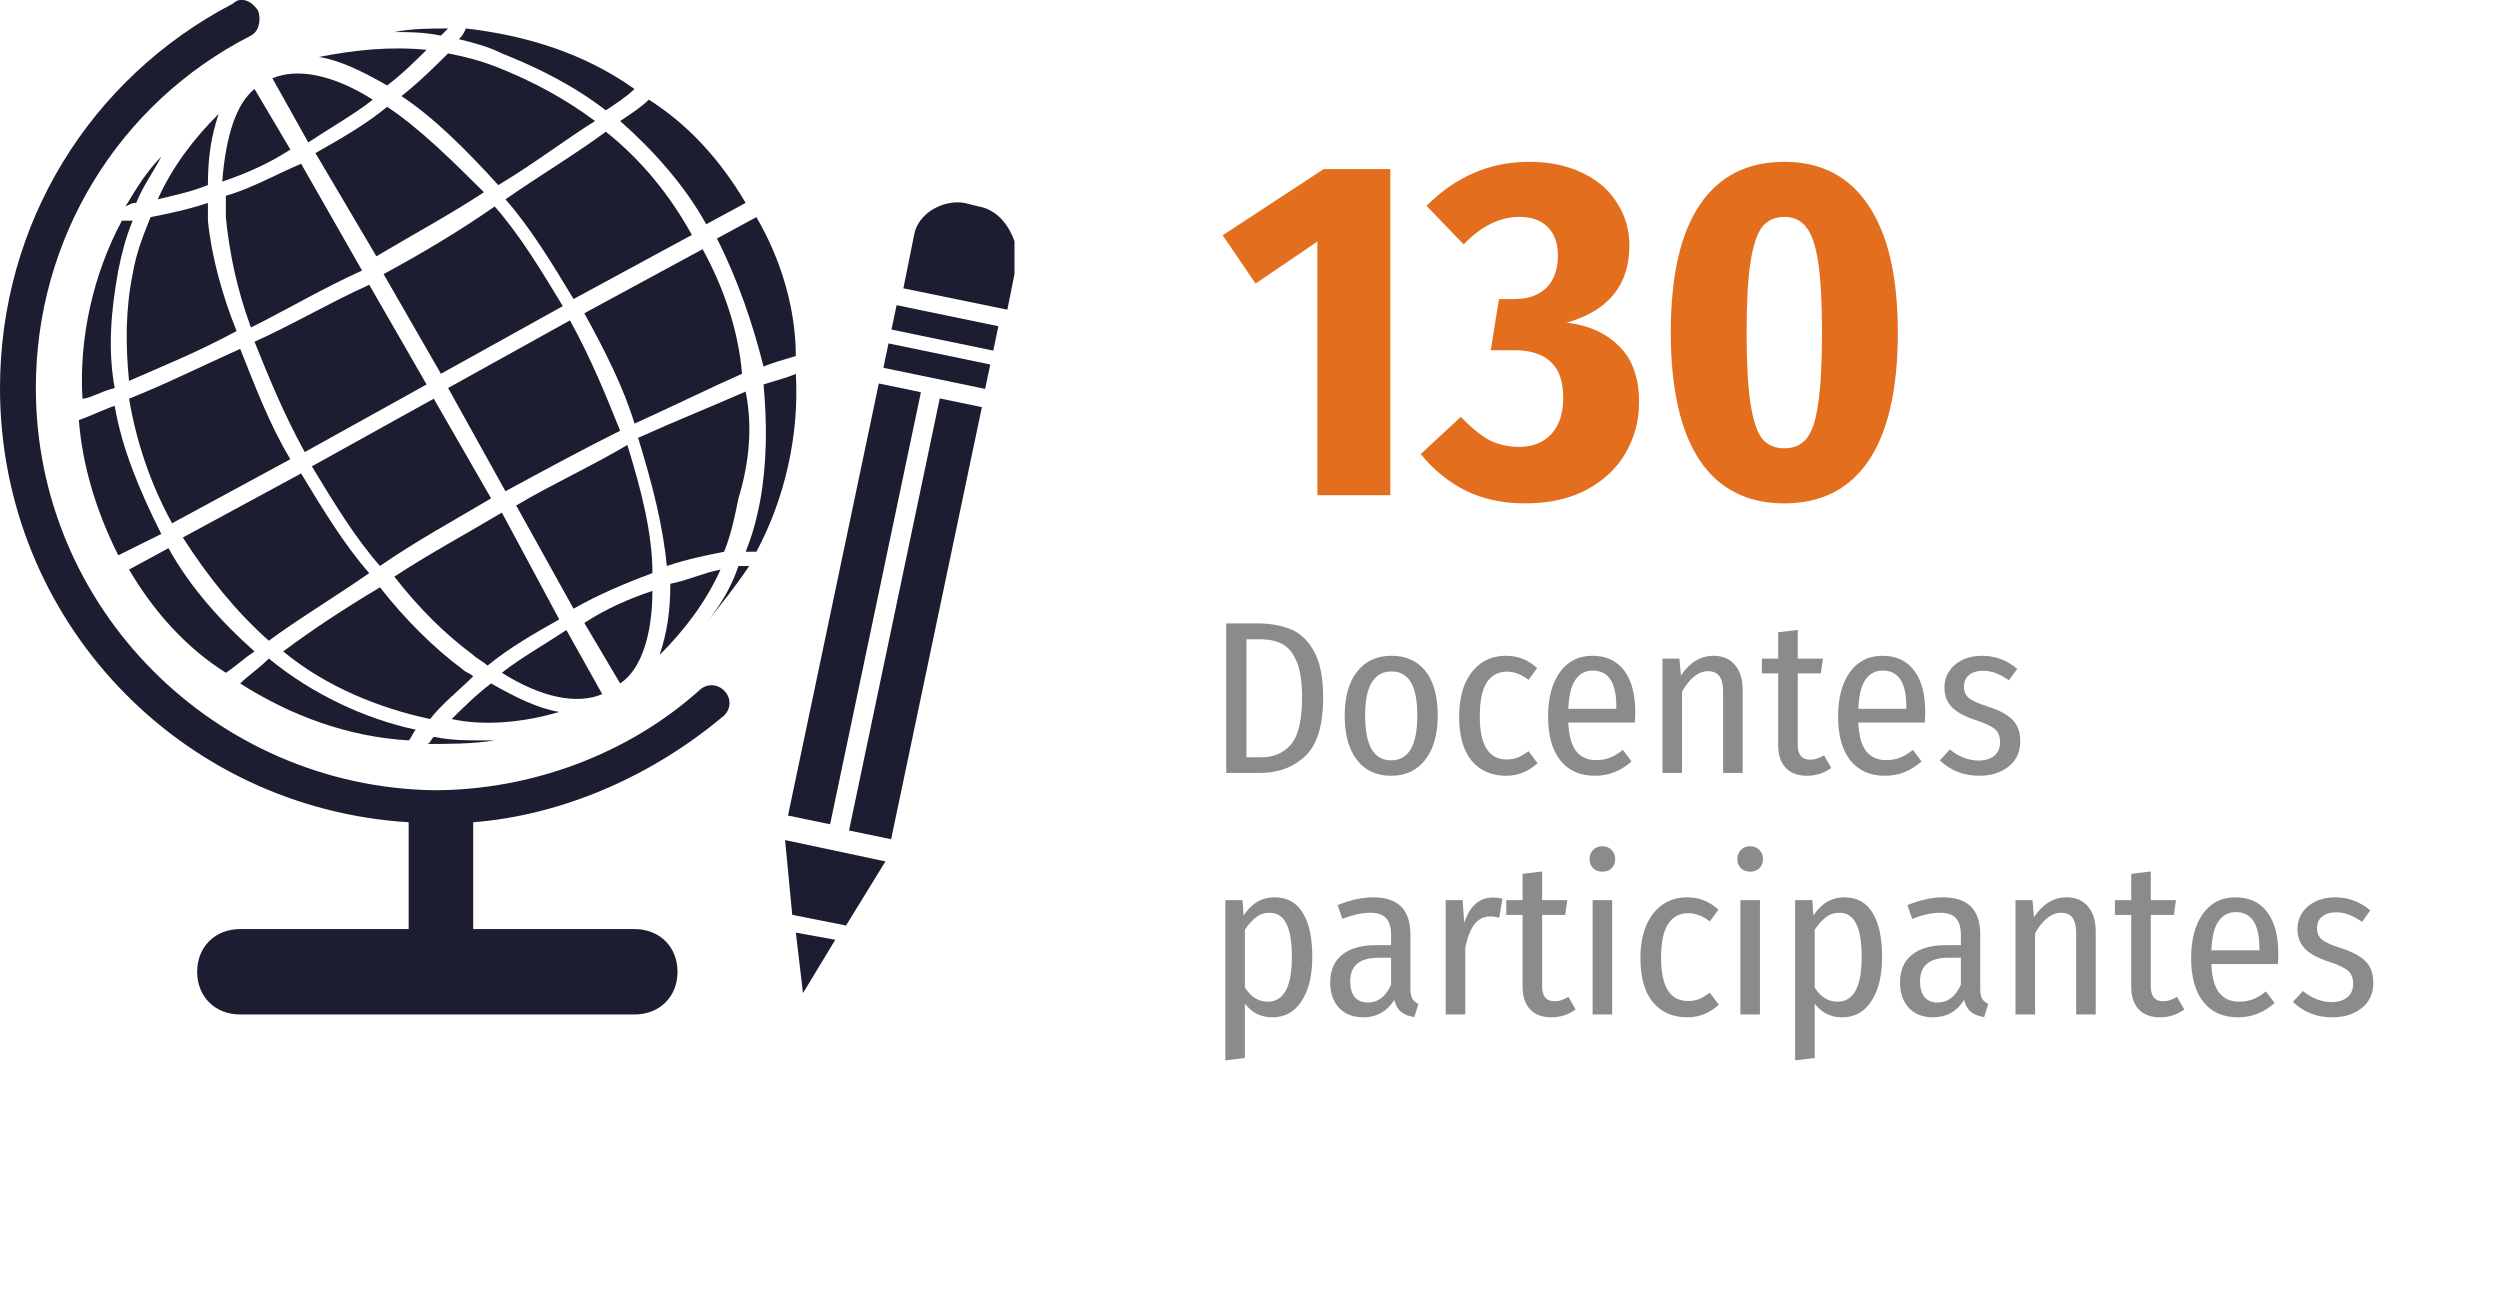 <svg xmlns="http://www.w3.org/2000/svg" width="207" height="107" viewBox="0 0 207 107" fill="none"><path d="M115.12 14V41H109.08V20L103.96 23.48L101.24 19.48L109.6 14H115.12ZM126.594 13.4C128.301 13.4 129.781 13.707 131.034 14.32C132.314 14.933 133.274 15.773 133.914 16.84C134.581 17.88 134.914 19.04 134.914 20.32C134.914 23.6 133.181 25.733 129.714 26.72C131.554 26.933 133.007 27.587 134.074 28.68C135.167 29.747 135.714 31.293 135.714 33.32C135.714 34.84 135.341 36.24 134.594 37.52C133.874 38.773 132.794 39.787 131.354 40.56C129.941 41.307 128.247 41.68 126.274 41.68C124.434 41.68 122.807 41.333 121.394 40.64C119.981 39.947 118.727 38.933 117.634 37.6L120.954 34.52C121.807 35.4 122.594 36.04 123.314 36.44C124.061 36.813 124.887 37 125.794 37C126.887 37 127.767 36.653 128.434 35.96C129.101 35.24 129.434 34.24 129.434 32.96C129.434 31.573 129.087 30.573 128.394 29.96C127.727 29.32 126.727 29 125.394 29H123.434L124.114 24.76H125.434C126.527 24.76 127.394 24.453 128.034 23.84C128.674 23.2 128.994 22.307 128.994 21.16C128.994 20.147 128.714 19.36 128.154 18.8C127.594 18.24 126.821 17.96 125.834 17.96C124.181 17.96 122.634 18.72 121.194 20.24L118.114 17.04C120.541 14.613 123.367 13.4 126.594 13.4ZM147.74 13.4C150.78 13.4 153.1 14.6 154.7 17C156.327 19.4 157.14 22.907 157.14 27.52C157.14 32.187 156.34 35.72 154.74 38.12C153.14 40.493 150.807 41.68 147.74 41.68C144.674 41.68 142.34 40.493 140.74 38.12C139.14 35.72 138.34 32.187 138.34 27.52C138.34 22.853 139.14 19.333 140.74 16.96C142.34 14.587 144.674 13.4 147.74 13.4ZM147.74 17.96C146.967 17.96 146.354 18.24 145.9 18.8C145.474 19.36 145.154 20.333 144.94 21.72C144.727 23.08 144.62 25.013 144.62 27.52C144.62 30.053 144.727 32.013 144.94 33.4C145.154 34.787 145.474 35.76 145.9 36.32C146.354 36.853 146.967 37.12 147.74 37.12C148.514 37.12 149.127 36.853 149.58 36.32C150.034 35.76 150.354 34.8 150.54 33.44C150.754 32.053 150.86 30.08 150.86 27.52C150.86 24.987 150.754 23.04 150.54 21.68C150.327 20.293 149.994 19.333 149.54 18.8C149.114 18.24 148.514 17.96 147.74 17.96Z" fill="#E36F1E"></path><path d="M104.086 51.616C105.154 51.616 106.084 51.778 106.876 52.102C107.668 52.426 108.31 53.038 108.802 53.938C109.306 54.838 109.558 56.104 109.558 57.736C109.558 60.064 109.06 61.69 108.064 62.614C107.08 63.538 105.832 64 104.32 64H101.53V51.616H104.086ZM103.204 52.93V62.704H104.428C105.46 62.704 106.282 62.35 106.894 61.642C107.506 60.922 107.812 59.62 107.812 57.736C107.812 56.416 107.65 55.402 107.326 54.694C107.014 53.986 106.606 53.518 106.102 53.29C105.61 53.05 105.022 52.93 104.338 52.93H103.204ZM115.211 54.298C116.423 54.298 117.365 54.724 118.037 55.576C118.709 56.428 119.045 57.652 119.045 59.248C119.045 60.784 118.703 62.002 118.019 62.902C117.335 63.79 116.393 64.234 115.193 64.234C113.981 64.234 113.033 63.796 112.349 62.92C111.677 62.044 111.341 60.826 111.341 59.266C111.341 57.694 111.683 56.476 112.367 55.612C113.051 54.736 113.999 54.298 115.211 54.298ZM115.211 55.594C114.503 55.594 113.963 55.894 113.591 56.494C113.219 57.082 113.033 58.006 113.033 59.266C113.033 61.726 113.753 62.956 115.193 62.956C116.633 62.956 117.353 61.72 117.353 59.248C117.353 57.988 117.173 57.064 116.813 56.476C116.453 55.888 115.919 55.594 115.211 55.594ZM124.686 54.298C125.19 54.298 125.652 54.382 126.072 54.55C126.492 54.718 126.894 54.976 127.278 55.324L126.558 56.296C126.27 56.068 125.982 55.9 125.694 55.792C125.406 55.672 125.094 55.612 124.758 55.612C124.05 55.612 123.498 55.912 123.102 56.512C122.718 57.112 122.526 58.048 122.526 59.32C122.526 61.696 123.27 62.884 124.758 62.884C125.094 62.884 125.4 62.83 125.676 62.722C125.952 62.602 126.246 62.428 126.558 62.2L127.314 63.19C126.546 63.886 125.676 64.234 124.704 64.234C123.492 64.234 122.538 63.814 121.842 62.974C121.158 62.134 120.816 60.922 120.816 59.338C120.816 58.306 120.972 57.412 121.284 56.656C121.608 55.9 122.058 55.318 122.634 54.91C123.222 54.502 123.906 54.298 124.686 54.298ZM135.399 58.978C135.399 59.23 135.387 59.512 135.363 59.824H129.855C129.903 60.928 130.125 61.726 130.521 62.218C130.917 62.698 131.457 62.938 132.141 62.938C132.573 62.938 132.957 62.872 133.293 62.74C133.641 62.608 134.001 62.392 134.373 62.092L135.093 63.046C134.205 63.838 133.197 64.234 132.069 64.234C130.833 64.234 129.873 63.808 129.189 62.956C128.517 62.092 128.181 60.886 128.181 59.338C128.181 57.79 128.505 56.566 129.153 55.666C129.801 54.754 130.701 54.298 131.853 54.298C132.993 54.298 133.869 54.706 134.481 55.522C135.093 56.326 135.399 57.478 135.399 58.978ZM133.833 58.492C133.833 56.512 133.179 55.522 131.871 55.522C131.271 55.522 130.797 55.774 130.449 56.278C130.101 56.77 129.903 57.574 129.855 58.69H133.833V58.492ZM141.881 54.298C142.637 54.298 143.225 54.55 143.645 55.054C144.077 55.546 144.293 56.23 144.293 57.106V64H142.673V57.304C142.673 56.692 142.571 56.254 142.367 55.99C142.163 55.714 141.851 55.576 141.431 55.576C140.639 55.576 139.919 56.14 139.271 57.268V64H137.651V54.532H139.055L139.181 55.936C139.913 54.844 140.813 54.298 141.881 54.298ZM151.626 63.586C151.026 64.018 150.36 64.234 149.628 64.234C148.86 64.234 148.266 64.012 147.846 63.568C147.438 63.124 147.234 62.5 147.234 61.696V55.756H145.884V54.532H147.234V52.354L148.854 52.156V54.532H150.942L150.762 55.756H148.854V61.678C148.854 62.494 149.196 62.902 149.88 62.902C150.084 62.902 150.27 62.872 150.438 62.812C150.618 62.752 150.816 62.662 151.032 62.542L151.626 63.586ZM159.411 58.978C159.411 59.23 159.399 59.512 159.375 59.824H153.867C153.915 60.928 154.137 61.726 154.533 62.218C154.929 62.698 155.469 62.938 156.153 62.938C156.585 62.938 156.969 62.872 157.305 62.74C157.653 62.608 158.013 62.392 158.385 62.092L159.105 63.046C158.217 63.838 157.209 64.234 156.081 64.234C154.845 64.234 153.885 63.808 153.201 62.956C152.529 62.092 152.193 60.886 152.193 59.338C152.193 57.79 152.517 56.566 153.165 55.666C153.813 54.754 154.713 54.298 155.865 54.298C157.005 54.298 157.881 54.706 158.493 55.522C159.105 56.326 159.411 57.478 159.411 58.978ZM157.845 58.492C157.845 56.512 157.191 55.522 155.883 55.522C155.283 55.522 154.809 55.774 154.461 56.278C154.113 56.77 153.915 57.574 153.867 58.69H157.845V58.492ZM164.111 54.298C165.203 54.298 166.175 54.658 167.027 55.378L166.343 56.332C165.959 56.068 165.599 55.87 165.263 55.738C164.927 55.606 164.573 55.54 164.201 55.54C163.709 55.54 163.319 55.66 163.031 55.9C162.755 56.128 162.617 56.446 162.617 56.854C162.617 57.25 162.749 57.562 163.013 57.79C163.289 58.018 163.805 58.252 164.561 58.492C165.509 58.792 166.199 59.158 166.631 59.59C167.063 60.022 167.279 60.616 167.279 61.372C167.279 62.26 166.955 62.962 166.307 63.478C165.659 63.982 164.849 64.234 163.877 64.234C162.593 64.234 161.507 63.808 160.619 62.956L161.447 62.056C162.203 62.668 163.001 62.974 163.841 62.974C164.369 62.974 164.795 62.842 165.119 62.578C165.443 62.314 165.605 61.948 165.605 61.48C165.605 61.144 165.545 60.874 165.425 60.67C165.317 60.466 165.113 60.286 164.813 60.13C164.525 59.962 164.099 59.788 163.535 59.608C162.635 59.308 161.987 58.948 161.591 58.528C161.195 58.108 160.997 57.574 160.997 56.926C160.997 56.422 161.129 55.972 161.393 55.576C161.657 55.18 162.023 54.868 162.491 54.64C162.959 54.412 163.499 54.298 164.111 54.298ZM105.544 74.298C106.576 74.298 107.35 74.724 107.866 75.576C108.394 76.428 108.658 77.646 108.658 79.23C108.658 80.766 108.364 81.984 107.776 82.884C107.2 83.784 106.39 84.234 105.346 84.234C104.41 84.234 103.654 83.856 103.078 83.1V87.6L101.458 87.798V74.532H102.88L102.97 75.81C103.618 74.802 104.476 74.298 105.544 74.298ZM104.968 82.938C106.3 82.938 106.966 81.708 106.966 79.248C106.966 77.964 106.81 77.034 106.498 76.458C106.198 75.87 105.736 75.576 105.112 75.576C104.692 75.576 104.32 75.702 103.996 75.954C103.672 76.206 103.366 76.548 103.078 76.98V81.768C103.57 82.548 104.2 82.938 104.968 82.938ZM116.784 81.84C116.784 82.224 116.838 82.512 116.946 82.704C117.054 82.884 117.222 83.022 117.45 83.118L117.108 84.216C116.64 84.144 116.274 84 116.01 83.784C115.746 83.568 115.56 83.238 115.452 82.794C114.84 83.754 113.982 84.234 112.878 84.234C112.038 84.234 111.372 83.976 110.88 83.46C110.388 82.932 110.142 82.23 110.142 81.354C110.142 80.346 110.472 79.578 111.132 79.05C111.792 78.522 112.734 78.258 113.958 78.258H115.182V77.448C115.182 76.788 115.044 76.314 114.768 76.026C114.504 75.726 114.066 75.576 113.454 75.576C112.794 75.576 112.026 75.744 111.15 76.08L110.754 74.946C111.81 74.514 112.794 74.298 113.706 74.298C115.758 74.298 116.784 75.324 116.784 77.376V81.84ZM113.256 83.01C114.096 83.01 114.738 82.518 115.182 81.534V79.302H114.138C112.578 79.302 111.798 79.956 111.798 81.264C111.798 81.828 111.924 82.26 112.176 82.56C112.428 82.86 112.788 83.01 113.256 83.01ZM123.592 74.316C123.904 74.316 124.174 74.352 124.402 74.424L124.132 75.99C123.904 75.918 123.658 75.882 123.394 75.882C122.866 75.882 122.434 76.092 122.098 76.512C121.774 76.932 121.516 77.574 121.324 78.438V84H119.704V74.532H121.108L121.234 76.404C121.702 75.012 122.488 74.316 123.592 74.316ZM130.461 83.586C129.861 84.018 129.195 84.234 128.463 84.234C127.695 84.234 127.101 84.012 126.681 83.568C126.273 83.124 126.069 82.5 126.069 81.696V75.756H124.719V74.532H126.069V72.354L127.689 72.156V74.532H129.777L129.597 75.756H127.689V81.678C127.689 82.494 128.031 82.902 128.715 82.902C128.919 82.902 129.105 82.872 129.273 82.812C129.453 82.752 129.651 82.662 129.867 82.542L130.461 83.586ZM133.488 74.532V84H131.868V74.532H133.488ZM132.678 70.068C132.99 70.068 133.242 70.17 133.434 70.374C133.638 70.578 133.74 70.83 133.74 71.13C133.74 71.43 133.644 71.682 133.452 71.886C133.26 72.078 133.002 72.174 132.678 72.174C132.366 72.174 132.108 72.078 131.904 71.886C131.712 71.682 131.616 71.43 131.616 71.13C131.616 70.83 131.712 70.578 131.904 70.374C132.108 70.17 132.366 70.068 132.678 70.068ZM139.697 74.298C140.201 74.298 140.663 74.382 141.083 74.55C141.503 74.718 141.905 74.976 142.289 75.324L141.569 76.296C141.281 76.068 140.993 75.9 140.705 75.792C140.417 75.672 140.105 75.612 139.769 75.612C139.061 75.612 138.509 75.912 138.113 76.512C137.729 77.112 137.537 78.048 137.537 79.32C137.537 81.696 138.281 82.884 139.769 82.884C140.105 82.884 140.411 82.83 140.687 82.722C140.963 82.602 141.257 82.428 141.569 82.2L142.325 83.19C141.557 83.886 140.687 84.234 139.715 84.234C138.503 84.234 137.549 83.814 136.853 82.974C136.169 82.134 135.827 80.922 135.827 79.338C135.827 78.306 135.983 77.412 136.295 76.656C136.619 75.9 137.069 75.318 137.645 74.91C138.233 74.502 138.917 74.298 139.697 74.298ZM145.723 74.532V84H144.103V74.532H145.723ZM144.913 70.068C145.225 70.068 145.477 70.17 145.669 70.374C145.873 70.578 145.975 70.83 145.975 71.13C145.975 71.43 145.879 71.682 145.687 71.886C145.495 72.078 145.237 72.174 144.913 72.174C144.601 72.174 144.343 72.078 144.139 71.886C143.947 71.682 143.851 71.43 143.851 71.13C143.851 70.83 143.947 70.578 144.139 70.374C144.343 70.17 144.601 70.068 144.913 70.068ZM152.724 74.298C153.756 74.298 154.53 74.724 155.046 75.576C155.574 76.428 155.838 77.646 155.838 79.23C155.838 80.766 155.544 81.984 154.956 82.884C154.38 83.784 153.57 84.234 152.526 84.234C151.59 84.234 150.834 83.856 150.258 83.1V87.6L148.638 87.798V74.532H150.06L150.15 75.81C150.798 74.802 151.656 74.298 152.724 74.298ZM152.148 82.938C153.48 82.938 154.146 81.708 154.146 79.248C154.146 77.964 153.99 77.034 153.678 76.458C153.378 75.87 152.916 75.576 152.292 75.576C151.872 75.576 151.5 75.702 151.176 75.954C150.852 76.206 150.546 76.548 150.258 76.98V81.768C150.75 82.548 151.38 82.938 152.148 82.938ZM163.964 81.84C163.964 82.224 164.018 82.512 164.126 82.704C164.234 82.884 164.402 83.022 164.63 83.118L164.288 84.216C163.82 84.144 163.454 84 163.19 83.784C162.926 83.568 162.74 83.238 162.632 82.794C162.02 83.754 161.162 84.234 160.058 84.234C159.218 84.234 158.552 83.976 158.06 83.46C157.568 82.932 157.322 82.23 157.322 81.354C157.322 80.346 157.652 79.578 158.312 79.05C158.972 78.522 159.914 78.258 161.138 78.258H162.362V77.448C162.362 76.788 162.224 76.314 161.948 76.026C161.684 75.726 161.246 75.576 160.634 75.576C159.974 75.576 159.206 75.744 158.33 76.08L157.934 74.946C158.99 74.514 159.974 74.298 160.886 74.298C162.938 74.298 163.964 75.324 163.964 77.376V81.84ZM160.436 83.01C161.276 83.01 161.918 82.518 162.362 81.534V79.302H161.318C159.758 79.302 158.978 79.956 158.978 81.264C158.978 81.828 159.104 82.26 159.356 82.56C159.608 82.86 159.968 83.01 160.436 83.01ZM171.114 74.298C171.87 74.298 172.458 74.55 172.878 75.054C173.31 75.546 173.526 76.23 173.526 77.106V84H171.906V77.304C171.906 76.692 171.804 76.254 171.6 75.99C171.396 75.714 171.084 75.576 170.664 75.576C169.872 75.576 169.152 76.14 168.504 77.268V84H166.884V74.532H168.288L168.414 75.936C169.146 74.844 170.046 74.298 171.114 74.298ZM180.858 83.586C180.258 84.018 179.592 84.234 178.86 84.234C178.092 84.234 177.498 84.012 177.078 83.568C176.67 83.124 176.466 82.5 176.466 81.696V75.756H175.116V74.532H176.466V72.354L178.086 72.156V74.532H180.174L179.994 75.756H178.086V81.678C178.086 82.494 178.428 82.902 179.112 82.902C179.316 82.902 179.502 82.872 179.67 82.812C179.85 82.752 180.048 82.662 180.264 82.542L180.858 83.586ZM188.643 78.978C188.643 79.23 188.631 79.512 188.607 79.824H183.099C183.147 80.928 183.369 81.726 183.765 82.218C184.161 82.698 184.701 82.938 185.385 82.938C185.817 82.938 186.201 82.872 186.537 82.74C186.885 82.608 187.245 82.392 187.617 82.092L188.337 83.046C187.449 83.838 186.441 84.234 185.313 84.234C184.077 84.234 183.117 83.808 182.433 82.956C181.761 82.092 181.425 80.886 181.425 79.338C181.425 77.79 181.749 76.566 182.397 75.666C183.045 74.754 183.945 74.298 185.097 74.298C186.237 74.298 187.113 74.706 187.725 75.522C188.337 76.326 188.643 77.478 188.643 78.978ZM187.077 78.492C187.077 76.512 186.423 75.522 185.115 75.522C184.515 75.522 184.041 75.774 183.693 76.278C183.345 76.77 183.147 77.574 183.099 78.69H187.077V78.492ZM193.344 74.298C194.436 74.298 195.408 74.658 196.26 75.378L195.576 76.332C195.192 76.068 194.832 75.87 194.496 75.738C194.16 75.606 193.806 75.54 193.434 75.54C192.942 75.54 192.552 75.66 192.264 75.9C191.988 76.128 191.85 76.446 191.85 76.854C191.85 77.25 191.982 77.562 192.246 77.79C192.522 78.018 193.038 78.252 193.794 78.492C194.742 78.792 195.432 79.158 195.864 79.59C196.296 80.022 196.512 80.616 196.512 81.372C196.512 82.26 196.188 82.962 195.54 83.478C194.892 83.982 194.082 84.234 193.11 84.234C191.826 84.234 190.74 83.808 189.852 82.956L190.68 82.056C191.436 82.668 192.234 82.974 193.074 82.974C193.602 82.974 194.028 82.842 194.352 82.578C194.676 82.314 194.838 81.948 194.838 81.48C194.838 81.144 194.778 80.874 194.658 80.67C194.55 80.466 194.346 80.286 194.046 80.13C193.758 79.962 193.332 79.788 192.768 79.608C191.868 79.308 191.22 78.948 190.824 78.528C190.428 78.108 190.23 77.574 190.23 76.926C190.23 76.422 190.362 75.972 190.625 75.576C190.89 75.18 191.256 74.868 191.724 74.64C192.192 74.412 192.732 74.298 193.344 74.298Z" fill="#8B8B8B"></path><g clip-path="url(#clip0_743_277)"><path d="M49.866 57.474L46.897 52.168C45.117 53.347 43.039 54.526 41.555 55.705C44.82 57.768 47.788 58.358 49.866 57.474Z" fill="#1C1D30"></path><path d="M54.02 48.926C52.239 49.516 50.162 50.4 48.381 51.579L51.349 56.59C53.13 55.41 54.02 52.463 54.02 48.926Z" fill="#1C1D30"></path><path d="M39.18 54.232C39.477 54.526 40.071 54.821 40.368 55.116C42.149 53.642 44.226 52.463 46.304 51.284L41.555 42.442C38.587 44.211 35.322 45.979 32.65 47.747C34.728 50.4 36.806 52.463 39.18 54.232Z" fill="#1C1D30"></path><path d="M42.742 41.853L47.491 50.4C49.569 49.221 51.647 48.337 54.021 47.453C54.021 44.211 53.131 40.674 51.944 36.842C48.975 38.611 45.71 40.084 42.742 41.853Z" fill="#1C1D30"></path><path d="M33.242 7.958C35.914 9.726 38.585 12.379 41.256 15.326C44.224 13.558 46.896 11.495 49.27 10.021C46.896 8.253 44.224 6.779 41.256 5.6C39.772 5.011 38.585 4.716 37.101 4.421C35.914 5.6 34.726 6.779 33.242 7.958Z" fill="#1C1D30"></path><path d="M38.586 2.358C38.586 2.653 38.586 2.653 38.586 2.358C38.289 2.947 38.289 2.947 37.992 3.242C39.179 3.537 40.367 3.832 41.554 4.421C44.522 5.6 47.49 7.074 50.162 9.137C51.052 8.547 51.943 7.958 52.536 7.368C48.381 4.421 43.632 2.947 38.586 2.358Z" fill="#1C1D30"></path><path d="M50.163 10.905C47.788 12.674 44.82 14.442 41.852 16.505C43.929 18.863 45.71 21.811 47.491 24.758L57.286 19.453C55.505 16.21 53.131 13.263 50.163 10.905Z" fill="#1C1D30"></path><path d="M58.176 20.632L48.381 25.937C50.162 29.179 51.646 32.126 52.536 35.074C55.801 33.6 58.77 32.126 61.441 30.947C61.144 27.41 59.957 23.874 58.176 20.632Z" fill="#1C1D30"></path><path d="M40.663 41.263L35.914 33.011L25.822 38.611C27.603 41.558 29.384 44.505 31.462 46.863C34.43 44.8 37.695 43.032 40.663 41.263Z" fill="#1C1D30"></path><path d="M35.322 31.832L30.573 23.579C27.307 25.053 24.339 26.821 21.074 28.295C22.262 31.242 23.449 34.19 25.23 37.432L35.322 31.832Z" fill="#1C1D30"></path><path d="M51.349 35.663C50.162 32.716 48.974 29.768 47.193 26.526L37.102 32.126L41.851 40.674C45.116 38.905 48.381 37.137 51.349 35.663Z" fill="#1C1D30"></path><path d="M32.056 8.842C30.275 10.316 28.197 11.495 26.119 12.674L31.165 21.221C34.133 19.453 37.398 17.684 40.07 15.916C37.398 13.263 34.727 10.611 32.056 8.842Z" fill="#1C1D30"></path><path d="M9.497 33.6C8.607 33.895 7.42 34.484 6.529 34.779C6.826 38.611 8.013 42.442 9.794 45.979L13.356 44.211C11.575 40.674 10.091 37.137 9.497 33.6Z" fill="#1C1D30"></path><path d="M31.76 22.695L36.509 30.947L46.601 25.347C44.82 22.4 43.039 19.453 40.961 17.095C37.993 19.158 35.025 20.926 31.76 22.695Z" fill="#1C1D30"></path><path d="M20.777 27.116C23.745 25.642 26.713 23.874 29.978 22.4L24.932 13.558C22.855 14.442 20.777 15.621 18.699 16.21C18.699 16.8 18.699 17.39 18.699 17.979C18.996 20.926 19.59 23.874 20.777 27.116Z" fill="#1C1D30"></path><path d="M22.557 6.484L25.525 11.79C27.306 10.611 29.384 9.432 30.868 8.253C27.603 6.189 24.634 5.6 22.557 6.484Z" fill="#1C1D30"></path><path d="M18.402 15.032C20.183 14.442 22.261 13.558 24.042 12.379L21.074 7.368C19.59 8.547 18.699 11.2 18.402 15.032Z" fill="#1C1D30"></path><path d="M19.887 56.59C24.042 59.242 28.791 61.011 33.837 61.305C34.134 61.011 34.134 60.716 34.431 60.421C30.275 59.537 25.823 57.474 22.261 54.526C21.371 55.41 20.48 56 19.887 56.59Z" fill="#1C1D30"></path><path d="M53.724 8.253C53.13 8.842 52.24 9.432 51.35 10.021C54.021 12.379 56.692 15.326 58.473 18.568L61.738 16.8C59.661 13.263 56.989 10.316 53.724 8.253Z" fill="#1C1D30"></path><path d="M65.893 29.474C65.893 25.642 64.706 21.516 62.628 17.979L59.363 19.747C61.144 23.284 62.331 26.821 63.222 30.358C63.816 30.063 65.003 29.768 65.893 29.474Z" fill="#1C1D30"></path><path d="M61.739 32.421C59.067 33.6 56.099 34.779 52.834 36.253C54.021 40.084 54.912 43.621 55.209 46.863C56.989 46.274 58.474 45.979 59.958 45.684C60.551 44.211 60.848 42.737 61.145 41.263C62.035 38.316 62.332 35.368 61.739 32.421Z" fill="#1C1D30"></path><path d="M36.509 2.947C36.806 2.653 36.806 2.653 37.103 2.358C35.619 2.358 34.135 2.358 32.65 2.653C33.838 2.653 35.025 2.653 36.509 2.947Z" fill="#1C1D30"></path><path d="M61.144 46.863C60.55 48.632 59.66 50.105 58.473 51.579C59.66 50.105 60.847 48.632 62.035 46.863C61.738 46.863 61.441 46.863 61.144 46.863Z" fill="#1C1D30"></path><path d="M40.069 61.305C38.585 61.305 37.398 61.305 35.914 61.011C35.617 61.305 35.617 61.6 35.32 61.6C37.101 61.6 39.179 61.6 40.96 61.305C40.663 61.305 40.366 61.305 40.069 61.305Z" fill="#1C1D30"></path><path d="M63.222 31.832C63.519 35.074 63.519 38.316 62.926 41.558C62.629 43.032 62.332 44.211 61.738 45.684C62.035 45.684 62.035 45.684 62.332 45.684H62.629C65.003 41.263 66.191 35.958 65.894 30.947C65.3 31.242 64.113 31.537 63.222 31.832Z" fill="#1C1D30"></path><path d="M18.7 55.705C19.59 55.116 20.184 54.526 21.074 53.937C18.403 51.579 15.732 48.632 13.951 45.389L10.685 47.158C12.763 50.695 15.435 53.642 18.7 55.705Z" fill="#1C1D30"></path><path d="M9.497 32.126C8.904 28.884 9.201 25.642 9.794 22.4C10.091 20.926 10.388 19.747 10.982 18.274C10.685 18.274 10.685 18.274 10.388 18.274H10.091C7.717 22.695 6.529 28 6.826 33.011C7.42 33.011 8.31 32.421 9.497 32.126Z" fill="#1C1D30"></path><path d="M26.416 4.716C28.197 5.011 29.978 5.895 32.056 7.074C33.243 6.189 34.43 5.011 35.321 4.126C32.352 3.832 29.384 4.126 26.416 4.716Z" fill="#1C1D30"></path><path d="M11.279 16.8C11.873 15.326 12.763 14.147 13.357 12.968C12.17 14.147 11.279 15.621 10.389 17.095C10.982 16.8 10.982 16.8 11.279 16.8Z" fill="#1C1D30"></path><path d="M24.042 38.021C22.262 35.074 21.074 31.832 19.887 28.884C16.622 30.358 13.654 31.832 10.685 33.011C11.279 36.547 12.466 40.084 14.247 43.326L24.042 38.021Z" fill="#1C1D30"></path><path d="M10.685 31.537C13.357 30.358 16.325 29.179 19.59 27.41C18.402 24.463 17.512 21.221 17.215 18.274C17.215 17.684 17.215 17.39 17.215 16.8C15.434 17.39 13.95 17.684 12.466 17.979C11.873 19.453 11.279 20.926 10.982 22.695C10.388 25.642 10.388 28.59 10.685 31.537Z" fill="#1C1D30"></path><path d="M55.504 48.337C55.504 50.695 55.207 52.463 54.613 54.232C56.691 52.168 58.472 49.81 59.659 47.158C58.175 47.453 56.988 48.042 55.504 48.337Z" fill="#1C1D30"></path><path d="M17.214 15.326C17.214 12.968 17.511 11.2 18.105 9.432C16.027 11.495 14.246 13.853 13.059 16.505C14.246 16.21 15.73 15.916 17.214 15.326Z" fill="#1C1D30"></path><path d="M22.26 53.053C24.635 51.284 27.603 49.516 30.571 47.453C28.494 45.095 26.713 42.147 24.932 39.2L15.137 44.505C17.215 47.747 19.589 50.695 22.26 53.053Z" fill="#1C1D30"></path><path d="M46.303 58.947C44.522 58.653 42.741 57.768 40.663 56.59C39.476 57.474 38.289 58.653 37.398 59.537C40.07 60.126 43.335 59.832 46.303 58.947Z" fill="#1C1D30"></path><path d="M39.179 56C38.882 55.705 38.585 55.705 38.288 55.41C35.914 53.642 33.539 51.284 31.461 48.632C28.493 50.4 25.822 52.168 23.447 53.937C27.009 56.884 31.461 58.653 35.617 59.537C36.507 58.358 37.991 57.179 39.179 56Z" fill="#1C1D30"></path><path d="M59.958 59.242C60.551 58.653 60.551 57.768 59.958 57.179C59.364 56.59 58.474 56.59 57.88 57.179C51.944 62.484 43.929 65.432 35.915 65.432C17.809 65.137 2.968 50.4 2.968 32.126C2.968 19.747 9.795 8.547 20.777 2.947C21.371 2.653 21.668 1.768 21.371 0.884C20.777 -3.14257e-09 19.887 -0.295 19.293 0.295C7.42 6.484 0 18.568 0 32.126C0 51.284 14.841 66.905 33.837 68.084V76.926H19.887C17.809 76.926 16.325 78.4 16.325 80.463C16.325 82.526 17.809 84 19.887 84H52.537C54.615 84 56.099 82.526 56.099 80.463C56.099 78.4 54.615 76.926 52.537 76.926H39.18V68.084C46.601 67.495 54.021 64.253 59.958 59.242Z" fill="#1C1D30"></path><path d="M73.569 28.434L73.144 30.454L81.571 32.2L81.995 30.18L73.569 28.434Z" fill="#1C1D30"></path><path d="M74.238 25.269L73.814 27.288L82.242 29.032L82.665 27.012L74.238 25.269Z" fill="#1C1D30"></path><path d="M81.032 17.095L79.845 16.8C78.064 16.505 75.986 17.684 75.689 19.453L74.799 23.874L83.407 25.642L84.297 21.221C84 19.158 82.813 17.39 81.032 17.095Z" fill="#1C1D30"></path><path d="M66.488 82.232L69.159 77.811L65.894 77.221L66.488 82.232Z" fill="#1C1D30"></path><path d="M65.597 75.747L70.05 76.632L73.315 71.326L65.004 69.558L65.597 75.747Z" fill="#1C1D30"></path><path d="M72.766 31.752L65.246 67.528L68.733 68.251L76.252 32.475L72.766 31.752Z" fill="#1C1D30"></path><path d="M77.814 32.989L70.299 68.765L73.785 69.487L81.301 33.711L77.814 32.989Z" fill="#1C1D30"></path></g><defs><clipPath id="clip0_743_277"><rect width="84" height="84" fill="white"></rect></clipPath></defs></svg>
